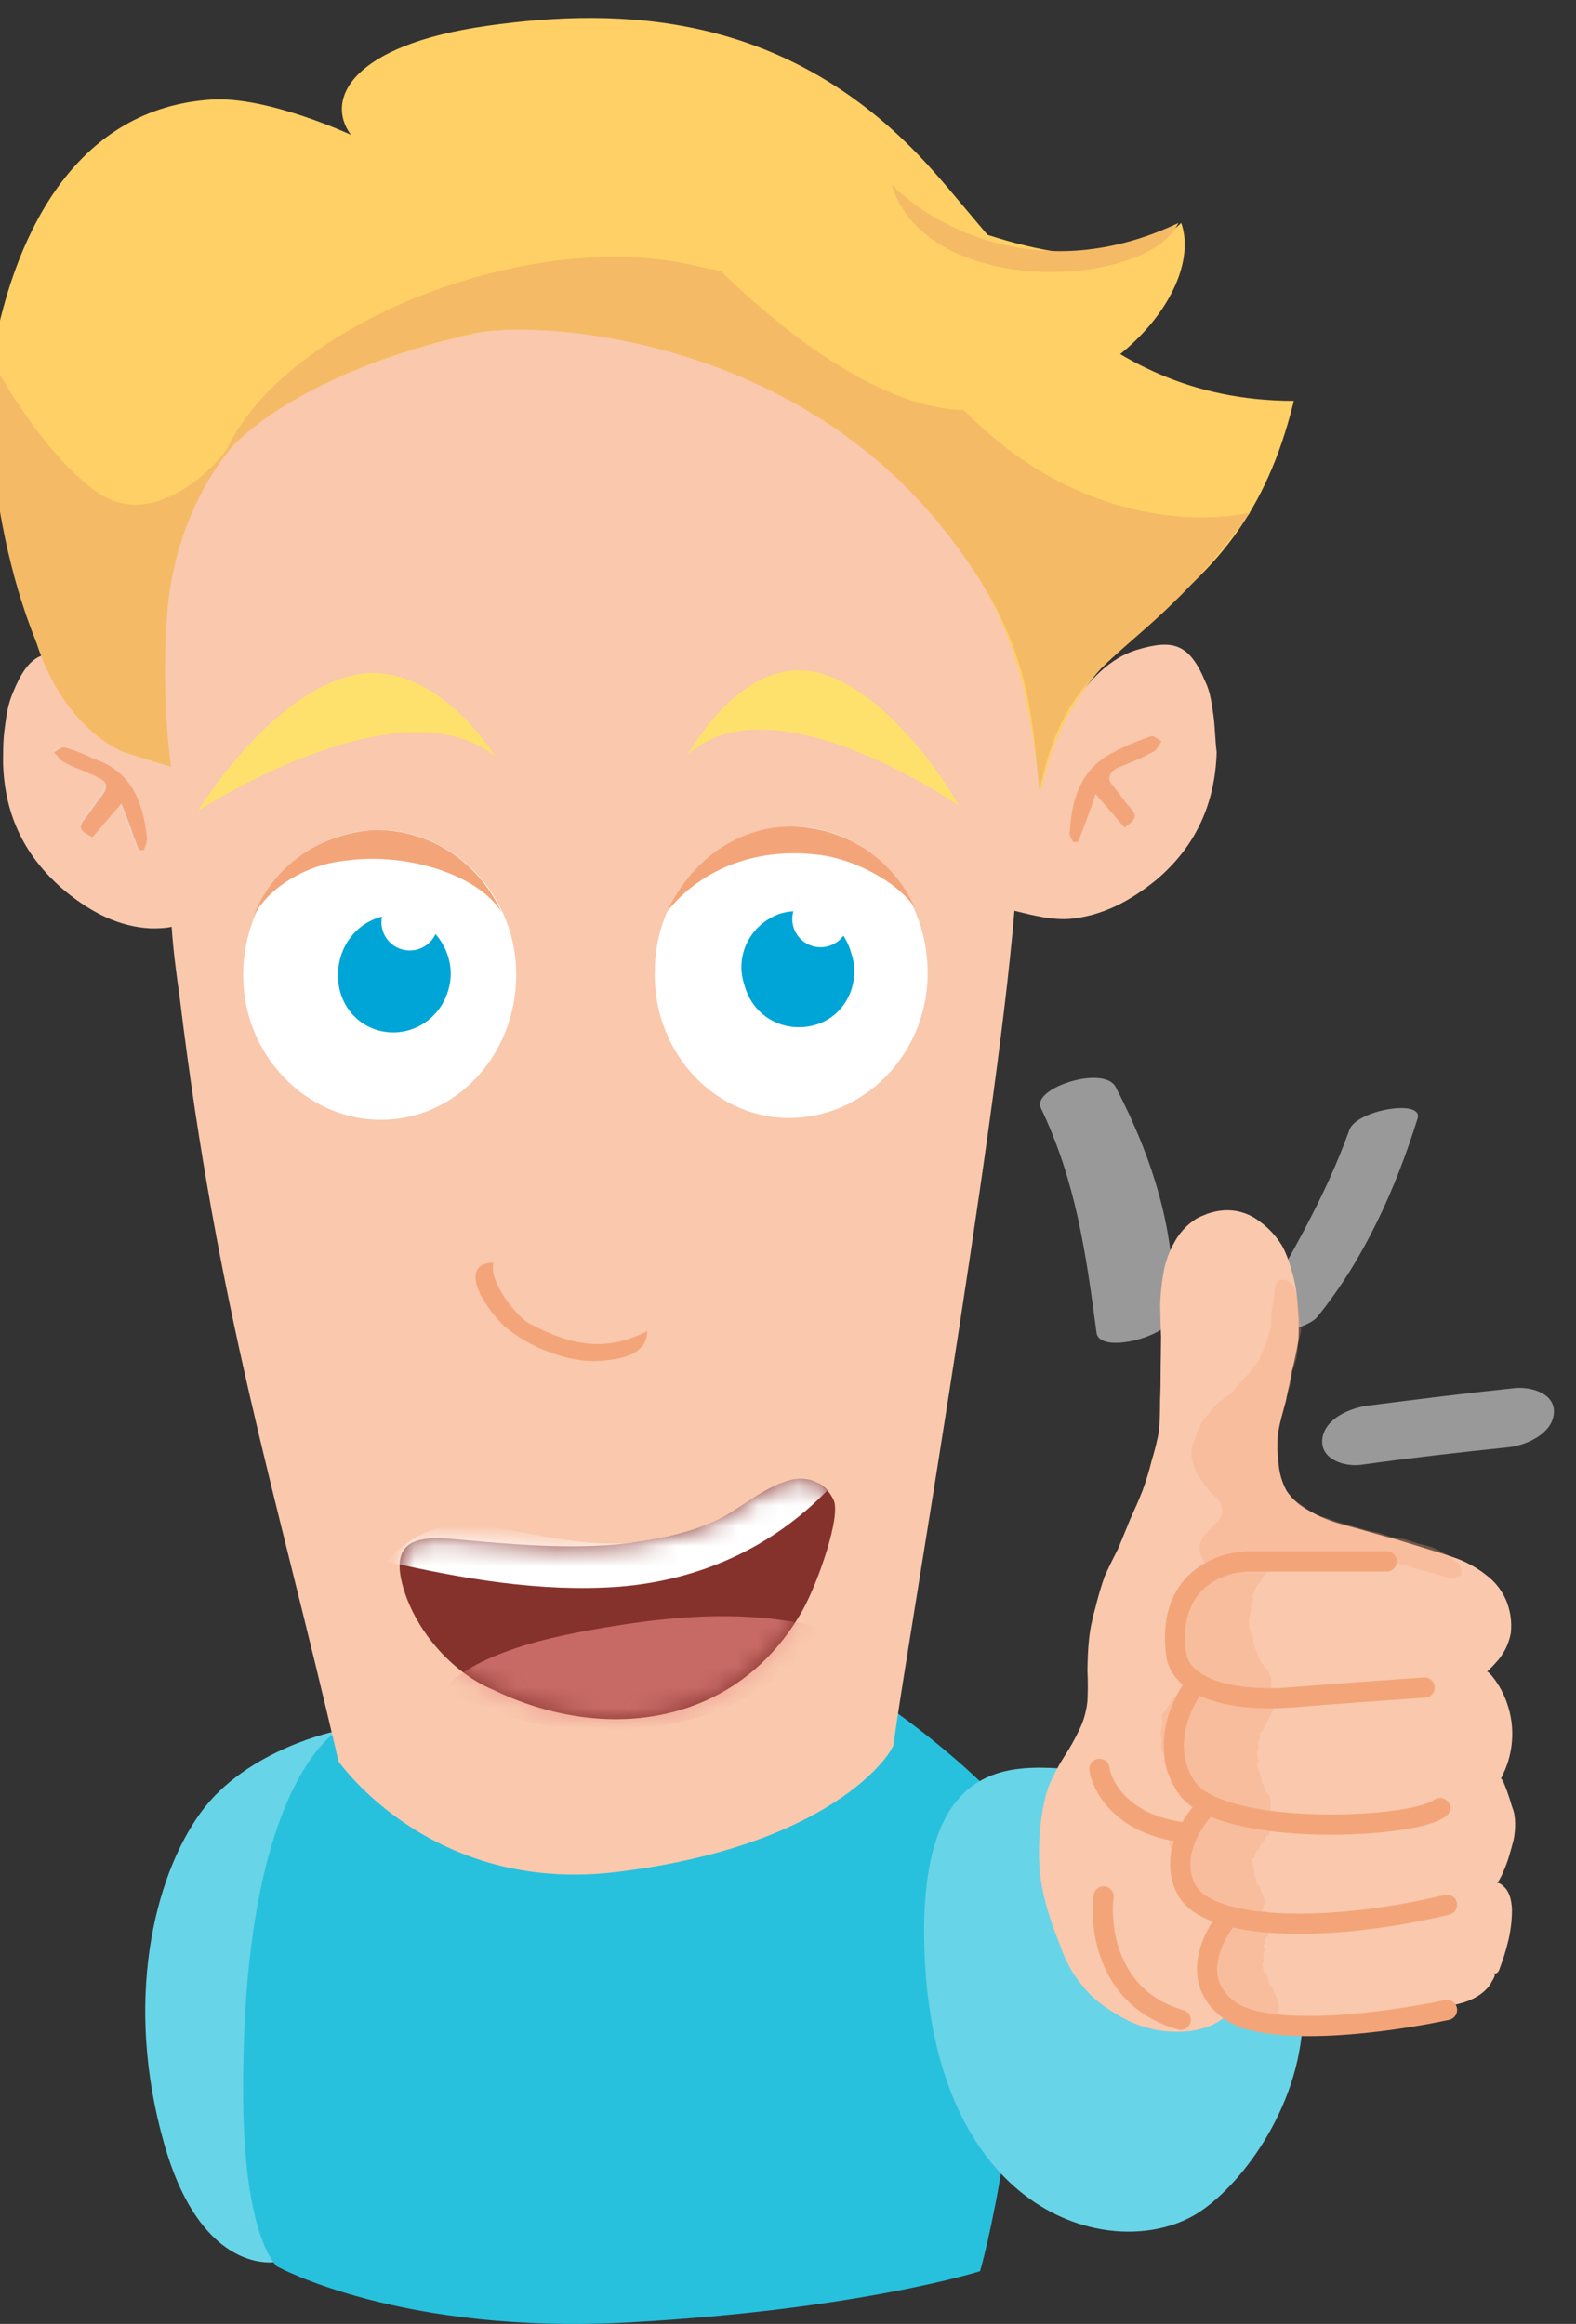 <svg width="78" height="115" viewBox="0 0 78 115" fill="none" xmlns="http://www.w3.org/2000/svg">
<rect x="0" y="0" width="78" height="115" fill="#333333" stroke="none"/>
<g opacity="0.5">
<path d="M51.516 54.83C53.254 58.474 53.747 62.028 54.271 65.958C54.42 67.048 57.904 66.127 58.007 65.143C58.329 61.192 57.006 57.216 55.214 53.786C54.623 52.681 51.034 53.854 51.516 54.83Z" fill="white"/>
<path d="M66.787 55.908C65.578 59.272 63.852 62.162 62.096 65.234C61.321 66.591 64.686 65.837 65.192 65.168C67.489 62.36 69.08 58.817 70.156 55.358C70.492 54.365 67.152 54.911 66.787 55.908Z" fill="white"/>
<path d="M67.35 72.488C69.786 72.149 72.203 71.871 74.625 71.622C75.49 71.539 76.805 70.973 76.903 69.96C77.002 68.948 75.776 68.62 74.996 68.689C72.546 68.943 70.162 69.244 67.721 69.555C66.86 69.666 65.565 70.171 65.442 71.217C65.344 72.23 66.546 72.59 67.35 72.488Z" fill="white"/>
</g>
<path d="M16.722 85.644C16.722 85.644 12.225 86.527 9.921 89.711C7.617 92.895 6.108 99.079 8.143 106.149C10.013 112.649 13.659 111.932 13.659 111.932L15.506 99.956L16.722 85.644Z" fill="#68D4E7"/>
<path d="M16.725 85.644C16.725 85.644 11.88 88.258 12.039 104.014C12.107 110.808 13.707 112.151 13.707 112.151C13.707 112.151 19.825 115.556 31.186 114.922C42.547 114.289 48.506 112.389 48.506 112.389C48.506 112.389 50.926 104.176 50.767 90.637C48.505 87.629 44.294 84.693 44.294 84.693L16.725 85.644Z" fill="#27C1DD"/>
<path d="M60.057 35.41C59.977 34.856 59.898 34.223 59.66 33.748C58.865 31.847 58.071 31.61 56.243 32.164C53.621 32.956 52.112 36.677 51.953 36.915C51.794 36.836 51.556 36.836 51.317 36.756C52.191 33.668 52.906 30.581 52.986 29.472C53.224 26.859 55.131 14.349 34.554 13.241C14.056 12.132 7.144 20.763 7.144 20.763C7.144 20.763 7.303 28.126 7.859 36.281C7.621 35.885 7.303 35.489 6.985 35.094C6.27 33.906 5.317 33.114 4.045 32.639C2.218 32.006 1.424 32.322 0.629 34.302C0.391 34.856 0.311 35.41 0.232 36.044C0.152 36.598 0.152 37.231 0.152 37.786C0.232 40.398 1.265 42.457 3.251 44.12C4.522 45.149 5.873 45.862 7.462 45.941C7.779 45.941 8.177 45.941 8.494 45.862C8.574 47.049 8.733 48.237 8.892 49.345C10.799 65.022 13.579 73.478 16.757 87.175C16.837 87.254 21.365 93.747 30.502 92.638C41.069 91.371 44.246 86.779 44.246 86.225C44.405 84.325 49.331 55.996 50.205 45.07H50.126C50.126 45.07 50.126 45.07 50.205 45.07C51.158 45.307 52.112 45.545 52.986 45.466C54.575 45.307 55.925 44.595 57.197 43.565C59.183 41.903 60.136 39.765 60.216 37.231C60.136 36.598 60.136 35.965 60.057 35.41Z" fill="#F9C8AD"/>
<path d="M40.427 73.36C39.948 73.114 39.348 73.131 38.815 73.341C37.563 73.756 36.554 74.752 35.373 75.284C34.192 75.816 32.869 76.113 31.625 76.298C28.837 76.697 26.033 76.483 23.23 76.232C21.287 76.049 19.103 75.733 19.976 78.63C20.648 80.833 22.473 82.817 24.395 83.611C29.941 86.31 36.499 85.428 39.739 79.656C40.5 78.269 41.631 75.022 41.258 74.23C41.085 73.861 40.812 73.523 40.427 73.36Z" fill="#85322C"/>
<mask id="mask0" mask-type="alpha" maskUnits="userSpaceOnUse" x="19" y="73" width="23" height="13">
<path d="M40.427 73.36C39.948 73.114 39.348 73.131 38.815 73.341C37.563 73.756 36.554 74.752 35.373 75.284C34.192 75.816 32.869 76.113 31.625 76.298C28.837 76.697 26.033 76.483 23.23 76.232C21.287 76.049 19.103 75.733 19.976 78.63C20.648 80.833 22.473 82.817 24.395 83.611C29.941 86.31 36.499 85.428 39.739 79.656C40.5 78.269 41.631 75.022 41.258 74.23C41.085 73.861 40.812 73.523 40.427 73.36Z" fill="#85322C"/>
</mask>
<g mask="url(#mask0)">
<path d="M30.65 78.518C34.598 78.198 38.178 76.605 40.94 73.759C40.796 73.601 40.614 73.442 40.429 73.359C39.95 73.113 39.35 73.13 38.818 73.341C37.566 73.755 36.556 74.751 35.375 75.283C34.194 75.815 32.872 76.112 31.628 76.297C28.84 76.696 25.865 75.667 23.062 75.415C21.717 75.291 19.933 76.229 19.147 77.272C22.903 78.13 26.778 78.802 30.65 78.518Z" fill="white"/>
<path opacity="0.68" d="M31.114 80.351C29.376 80.612 27.636 80.919 25.974 81.412C24.566 81.869 22.985 82.458 21.932 83.618C22.47 83.913 23.053 84.118 23.55 84.365C29.327 86.778 36.777 85.982 40.804 80.6C37.671 79.753 34.42 79.869 31.114 80.351Z" fill="#E78482"/>
</g>
<path d="M7.031 42.063C6.952 42.063 6.872 42.063 6.793 42.063C6.475 41.271 6.157 40.479 5.919 39.767C5.442 40.321 4.965 40.875 4.489 41.429C3.933 41.113 3.774 40.875 4.092 40.479C4.409 40.083 4.648 39.688 4.965 39.292C5.283 38.896 5.204 38.579 4.807 38.421C4.25 38.104 3.615 37.946 3.059 37.629C2.82 37.55 2.741 37.312 2.582 37.154C2.741 37.075 2.979 36.837 3.138 36.916C3.774 37.154 4.409 37.391 4.965 37.629C6.634 38.342 7.031 39.846 7.19 41.429C7.27 41.667 7.111 41.904 7.031 42.063Z" fill="#F5CEBB"/>
<path d="M57.007 37.233C56.451 37.55 55.815 37.788 55.259 38.025C54.862 38.263 54.783 38.58 55.1 38.896C55.418 39.292 55.657 39.688 55.974 40.005C56.292 40.401 56.213 40.559 55.657 40.955C55.18 40.401 54.703 39.846 54.226 39.292C53.988 40.005 53.67 40.876 53.352 41.667C53.273 41.667 53.194 41.667 53.114 41.667C53.035 41.509 52.876 41.272 52.955 41.113C53.035 39.53 53.511 38.025 55.1 37.233C55.657 36.917 56.292 36.679 56.928 36.442C57.087 36.362 57.325 36.6 57.484 36.679C57.325 36.917 57.245 37.154 57.007 37.233Z" fill="#F3A579"/>
<path fill-rule="evenodd" clip-rule="evenodd" d="M4.575 41.428C5.051 40.874 5.528 40.32 6.005 39.766C6.323 40.478 6.561 41.27 6.879 42.062C6.958 42.062 7.038 42.062 7.117 42.062C7.197 41.903 7.276 41.666 7.276 41.508C7.117 39.924 6.64 38.42 5.051 37.707C4.416 37.469 3.86 37.153 3.224 36.995C3.065 36.915 2.827 37.153 2.668 37.232C2.827 37.39 2.986 37.628 3.145 37.707C3.701 38.024 4.336 38.182 4.893 38.499C5.29 38.657 5.369 38.974 5.051 39.37C4.734 39.766 4.495 40.161 4.178 40.557C3.86 40.953 3.939 41.112 4.575 41.428Z" fill="#F3A579"/>
<path d="M24.511 37.426C24.511 37.426 21.412 32.359 17.281 33.467C13.149 34.576 9.812 40.118 9.812 40.118C9.812 40.118 19.744 33.626 24.511 37.426Z" fill="#FEE16C"/>
<path d="M34.047 37.348C34.047 37.348 36.748 32.281 40.562 33.31C44.375 34.339 47.474 39.882 47.474 39.882C47.474 39.882 38.258 33.468 34.047 37.348Z" fill="#FEE16C"/>
<path fill-rule="evenodd" clip-rule="evenodd" d="M0.918 27.415C0.362 23.852 -1.052 21.351 -0.353 17.518C0.811 11.144 3.987 5.351 10.452 4.929C13.23 4.747 17.364 6.67 17.364 6.67C16.079 4.929 17.364 2.234 24.115 1.276C30.865 0.318 38.696 0.69 45.41 7.621C49.485 11.827 53.834 19.835 64.035 19.835C61.237 31.366 53.588 29.597 51.527 39.133C50.905 36.047 51.051 31.294 46.363 25.673C38.657 16.409 26.501 15.855 23.561 16.488C14.663 18.468 11.485 22.031 11.485 22.031L6.4 29.077L8.466 37.945L6.162 37.233C4.891 34.065 1.792 31.769 1.792 31.769L1.395 30.265C1.395 30.265 1.316 29.79 1.236 29.077C1.077 28.602 0.998 27.969 0.918 27.415Z" fill="#FED065"/>
<path fill-rule="evenodd" clip-rule="evenodd" d="M6.16 37.232L8.464 37.945C8.464 37.945 7.907 34.065 8.305 30.027C8.781 25.039 11.483 22.11 11.483 22.11C11.483 22.11 14.581 18.468 23.479 16.488C26.419 15.855 38.575 16.488 46.281 25.673C50.969 31.294 51.016 34.906 51.445 39.133C52.957 31.937 56.268 33.193 61.863 25.372C61.863 25.372 54.286 27.299 47.393 19.972C43.393 15.72 42.309 14.825 34.126 13.084C25.942 11.342 14.343 16.013 11.324 22.03C10.926 22.901 7.669 26.306 4.888 24.406C1.949 22.426 -0.581 17.507 -0.581 17.507C-0.581 17.507 -0.953 25.01 1.79 31.769C3.22 36.203 6.16 37.232 6.16 37.232Z" fill="#F5BA66"/>
<path d="M29.585 67.349C27.965 67.434 25.835 66.499 24.812 65.48C23.448 64.036 22.969 62.486 24.418 62.486C24.178 63.443 25.574 65.14 26.171 65.48C28.387 66.669 30.076 66.87 32.029 65.874C32.029 66.81 31.204 67.264 29.585 67.349Z" fill="#F3A579"/>
<path d="M18.442 41.079C22.123 40.905 25.367 43.962 25.542 47.893C25.717 51.824 22.912 55.231 19.143 55.406C15.461 55.58 12.218 52.523 12.043 48.592C11.868 44.661 14.673 41.254 18.442 41.079Z" fill="white"/>
<path d="M22.194 48.969C21.756 50.541 20.178 51.415 18.688 50.978C17.198 50.541 16.409 48.969 16.847 47.397C17.285 45.824 18.863 44.951 20.353 45.388C21.756 45.912 22.632 47.484 22.194 48.969Z" fill="#00A5D7"/>
<path d="M21.656 45.908C21.806 45.151 21.312 44.416 20.552 44.266C19.792 44.117 19.054 44.61 18.904 45.367C18.754 46.124 19.249 46.859 20.009 47.009C20.769 47.158 21.506 46.666 21.656 45.908Z" fill="white"/>
<path d="M45.909 48.331C45.821 52.262 42.665 55.407 38.896 55.32C35.215 55.232 32.234 51.913 32.41 47.895C32.497 43.964 35.653 40.819 39.422 40.906C43.104 40.993 45.996 44.313 45.909 48.331Z" fill="white"/>
<path d="M38.611 45.209C40.102 44.773 41.679 45.559 42.118 47.131C42.644 48.616 41.855 50.276 40.365 50.713C38.874 51.15 37.297 50.363 36.858 48.791C36.332 47.306 37.121 45.734 38.611 45.209Z" fill="#00A5D7"/>
<path d="M40.91 46.842C41.667 46.678 42.148 45.934 41.984 45.18C41.82 44.425 41.073 43.947 40.316 44.11C39.559 44.274 39.078 45.018 39.242 45.772C39.407 46.527 40.153 47.006 40.91 46.842Z" fill="white"/>
<path d="M17.111 42.589C20.267 42.152 23.799 43.376 24.845 45.185C23.706 42.652 21.251 40.992 18.446 41.08C15.817 41.254 13.523 42.861 12.559 45.307C13.376 43.823 15.271 42.764 17.111 42.589Z" fill="#F3A579"/>
<path d="M40.395 42.288C37.24 41.939 34.626 43.101 33.023 45.099C34.163 42.565 36.617 40.818 39.335 40.906C41.964 40.993 44.231 42.577 45.283 44.935C44.459 43.658 42.236 42.463 40.395 42.288Z" fill="#F3A579"/>
<path d="M46.273 10.676C41.629 8.818 35.586 9.902 33.145 10.676C35.928 14.04 42.861 20.67 48.327 20.277C55.159 19.785 59.58 14.248 58.463 11.033C56.097 13.355 52.078 12.998 46.273 10.676Z" fill="#FED065"/>
<path d="M44.121 9.113C46.011 11.108 51.498 14.284 58.321 11.033C56.803 14.293 45.818 14.829 44.121 9.113Z" fill="#F5BA66"/>
<path d="M45.749 96.404C45.43 85.928 51.12 87.569 53.691 87.566C71.161 94.511 63.152 107.432 58.984 109.688C54.815 111.943 46.148 109.5 45.749 96.404Z" fill="#68D4E7"/>
<path d="M74.135 93.137L74.203 93.028C74.232 92.976 74.263 92.925 74.289 92.872C74.342 92.768 74.39 92.662 74.432 92.553C74.54 92.308 74.631 92.056 74.704 91.798C74.775 91.548 74.851 91.3 74.914 91.039C74.967 90.77 74.992 90.496 74.989 90.222C74.986 90.084 74.973 89.945 74.951 89.808L74.933 89.707C74.925 89.667 74.914 89.629 74.901 89.591L74.835 89.402C74.76 89.148 74.68 88.9 74.592 88.648C74.547 88.523 74.497 88.399 74.446 88.27C74.416 88.195 74.379 88.124 74.334 88.056C74.323 88.041 74.311 88.026 74.298 88.013C74.291 88.019 74.283 88.024 74.286 88.013L74.332 87.923L74.503 87.546C74.71 87.04 74.825 86.501 74.843 85.955C74.862 85.409 74.782 84.864 74.608 84.346C74.44 83.825 74.174 83.339 73.826 82.916C73.782 82.864 73.732 82.822 73.682 82.77C73.648 82.736 73.659 82.75 73.651 82.744L73.639 82.738C73.632 82.728 73.617 82.738 73.602 82.738C73.586 82.738 73.602 82.728 73.607 82.722L73.63 82.692L73.637 82.683L73.672 82.651L73.746 82.581C73.84 82.487 73.934 82.392 74.029 82.282C74.417 81.875 74.676 81.362 74.775 80.808C74.835 80.252 74.753 79.689 74.535 79.174C74.312 78.666 73.957 78.228 73.507 77.905C73.467 77.874 73.425 77.84 73.385 77.81L73.326 77.767L73.248 77.714L73.259 77.721C72.934 77.5 72.586 77.314 72.222 77.166H72.215L72.11 77.125C71.612 76.944 71.118 76.794 70.619 76.643L69.121 76.182C68.62 76.05 68.125 75.913 67.628 75.767C67.131 75.621 66.621 75.495 66.129 75.35C65.648 75.196 65.186 74.99 64.75 74.735C64.318 74.509 63.949 74.179 63.676 73.775C63.442 73.344 63.304 72.866 63.274 72.376C63.205 71.877 63.198 71.372 63.255 70.872C63.35 70.37 63.485 69.879 63.628 69.38C63.738 68.872 63.846 68.363 63.937 67.849C64.066 67.343 64.181 66.831 64.262 66.308C64.291 65.78 64.279 65.25 64.226 64.723C64.21 64.192 64.137 63.665 64.006 63.151C63.863 62.639 63.716 62.121 63.451 61.642C63.165 61.174 62.79 60.768 62.346 60.447C61.903 60.098 61.359 59.902 60.795 59.889C60.514 59.885 60.235 59.922 59.965 60L59.764 60.06L59.576 60.138C59.445 60.186 59.319 60.245 59.199 60.314C58.73 60.614 58.349 61.032 58.095 61.527C57.831 61.997 57.653 62.511 57.572 63.043C57.482 63.563 57.431 64.089 57.42 64.616C57.426 65.14 57.446 65.654 57.464 66.176L57.443 67.728C57.443 68.244 57.438 68.759 57.415 69.271C57.415 69.785 57.404 70.298 57.362 70.809C57.269 71.311 57.146 71.808 56.994 72.296C56.873 72.79 56.725 73.277 56.549 73.754C56.365 74.231 56.154 74.697 55.94 75.169L55.353 76.604C55.115 77.066 54.881 77.535 54.669 78.013C54.494 78.51 54.344 79.015 54.221 79.528L54.117 79.905C54.084 80.032 54.06 80.162 54.031 80.29C53.972 80.55 53.93 80.813 53.904 81.078C53.842 81.606 53.831 82.132 53.819 82.65C53.845 83.159 53.845 83.67 53.819 84.18C53.77 84.671 53.635 85.15 53.42 85.594C53.202 86.053 52.953 86.496 52.674 86.92C52.388 87.366 52.14 87.835 51.934 88.323C51.833 88.573 51.755 88.832 51.701 89.096C51.674 89.225 51.643 89.352 51.62 89.481L51.553 89.871C51.473 90.391 51.43 90.917 51.425 91.444C51.411 91.971 51.441 92.499 51.512 93.022C51.594 93.543 51.71 94.057 51.861 94.562C52.009 95.065 52.183 95.559 52.383 96.044C52.478 96.283 52.556 96.533 52.666 96.779C52.771 97.026 52.892 97.266 53.026 97.498C53.308 97.958 53.642 98.384 54.023 98.765C54.415 99.129 54.849 99.444 55.317 99.703C55.77 99.986 56.262 100.202 56.777 100.344C57.293 100.489 57.829 100.555 58.365 100.54C58.911 100.538 59.451 100.43 59.957 100.224C60.13 100.143 60.297 100.049 60.456 99.941L60.575 99.861L60.688 99.767L60.799 99.672C60.813 99.663 60.799 99.664 60.804 99.658L60.796 99.638C60.796 99.638 60.805 99.647 60.808 99.65L60.822 99.659L60.917 99.71C61.047 99.778 61.186 99.829 61.329 99.863C61.602 99.926 61.882 99.948 62.162 99.931C62.431 99.931 62.701 99.897 62.949 99.88C63.2 99.863 63.452 99.859 63.703 99.868C64.209 99.843 64.725 99.859 65.244 99.868C65.766 99.926 66.29 99.954 66.814 99.952C67.338 99.924 67.859 99.869 68.377 99.788C68.897 99.736 69.414 99.661 69.927 99.587C70.437 99.492 70.942 99.391 71.451 99.304C71.961 99.216 72.499 99.135 72.999 98.858C73.345 98.669 73.67 98.397 73.839 98.048C73.872 97.994 74.059 97.709 73.943 97.647C73.93 97.64 73.916 97.637 73.901 97.636L73.907 97.627L73.918 97.635C73.945 97.65 73.975 97.658 74.005 97.657C74.035 97.656 74.065 97.645 74.09 97.628C74.198 97.554 74.238 97.365 74.262 97.302C74.262 97.302 74.356 97.059 74.434 96.812C74.512 96.565 74.576 96.315 74.576 96.315C74.723 95.803 74.807 95.276 74.827 94.743C74.845 94.465 74.819 94.186 74.75 93.915C74.709 93.77 74.645 93.631 74.561 93.505C74.513 93.44 74.458 93.381 74.397 93.328C74.369 93.3 74.337 93.275 74.303 93.253L74.251 93.22C74.233 93.209 74.213 93.197 74.213 93.197L74.166 93.181H74.147C74.135 93.183 74.125 93.186 74.115 93.19C74.115 93.19 74.097 93.197 74.101 93.19L74.109 93.182C74.119 93.168 74.127 93.153 74.135 93.137ZM72.208 77.17L72.141 77.158C72.164 77.157 72.186 77.161 72.208 77.17Z" fill="#F9C8AD"/>
<path opacity="0.3" d="M63.245 99.011C63.223 98.927 63.191 98.845 63.151 98.767C63.119 98.696 63.081 98.628 63.039 98.562L62.962 98.36L62.849 98.206L62.77 98.049C62.764 97.987 62.761 97.924 62.756 97.865C62.73 97.814 62.707 97.76 62.681 97.709C62.63 97.664 62.587 97.614 62.537 97.564C62.521 97.506 62.517 97.445 62.506 97.385C62.495 97.326 62.492 97.265 62.485 97.205C62.498 97.143 62.519 97.081 62.538 97.022C62.535 96.963 62.535 96.903 62.538 96.844C62.53 96.784 62.526 96.724 62.526 96.664C62.545 96.606 62.567 96.549 62.593 96.493C62.563 96.427 62.538 96.36 62.517 96.291C62.547 96.235 62.574 96.179 62.606 96.126C62.611 96.063 62.619 96 62.63 95.938C62.671 95.888 62.705 95.837 62.747 95.79C62.767 95.733 62.785 95.674 62.809 95.617C62.832 95.56 62.857 95.503 62.885 95.448C62.907 95.409 62.964 95.401 62.943 95.327C62.943 95.315 62.969 95.29 62.875 95.211L62.844 95.188L62.889 95.21L62.901 95.225C62.939 95.281 62.991 95.328 63.052 95.359C63.06 95.364 63.068 95.366 63.077 95.367C63.086 95.368 63.094 95.367 63.103 95.365C63.111 95.362 63.119 95.358 63.126 95.352C63.132 95.347 63.138 95.34 63.142 95.332C63.15 95.311 63.156 95.289 63.16 95.266C63.168 95.248 63.174 95.228 63.178 95.209C63.188 95.17 63.191 95.13 63.188 95.09C63.185 95.04 63.171 94.99 63.146 94.946C63.12 94.873 63.074 94.808 63.013 94.758C62.963 94.719 62.906 94.69 62.846 94.672C62.759 94.626 62.669 94.588 62.576 94.557C62.53 94.569 62.481 94.583 62.44 94.597C62.493 94.517 62.529 94.428 62.545 94.333C62.579 94.226 62.591 94.112 62.581 94C62.553 93.905 62.521 93.833 62.498 93.768L62.403 93.579L62.365 93.367C62.306 93.312 62.249 93.257 62.193 93.199C62.184 93.127 62.165 93.059 62.157 92.989C62.128 92.924 62.102 92.858 62.076 92.792C62.076 92.72 62.076 92.649 62.082 92.578L62.033 92.377C62.016 92.309 62.002 92.241 61.992 92.171C61.992 92.122 62.008 92.077 61.955 92.023C61.947 92.014 61.948 91.97 61.861 91.966H61.833H61.852C61.921 91.969 61.989 91.969 62.057 91.966C62.151 91.961 62.098 91.938 62.098 91.931C62.098 91.923 62.098 91.903 62.103 91.876C62.104 91.857 62.104 91.838 62.103 91.818C62.119 91.762 62.143 91.704 62.166 91.646C62.216 91.598 62.267 91.552 62.323 91.508C62.335 91.442 62.353 91.373 62.372 91.304L62.546 91.16L62.611 90.935C62.684 90.883 62.754 90.826 62.819 90.765C62.854 90.671 62.879 90.575 62.895 90.476C62.926 90.353 62.928 90.224 62.902 90.099C62.875 89.984 62.82 89.877 62.744 89.786C62.778 89.738 62.808 89.687 62.833 89.633C62.882 89.505 62.899 89.366 62.88 89.23C62.883 89.112 62.869 88.994 62.839 88.88C62.764 88.797 62.694 88.737 62.627 88.672C62.607 88.588 62.589 88.505 62.572 88.421L62.453 88.192L62.424 87.936C62.389 87.858 62.357 87.778 62.33 87.698C62.302 87.618 62.27 87.537 62.244 87.455C62.228 87.397 62.244 87.332 62.177 87.282C62.166 87.274 62.16 87.22 62.059 87.236L62.028 87.244H62.05C62.125 87.234 62.2 87.218 62.273 87.196C62.367 87.165 62.3 87.146 62.296 87.135L62.238 86.976C62.231 86.893 62.226 86.81 62.222 86.727C62.247 86.643 62.274 86.562 62.303 86.482C62.286 86.402 62.27 86.32 62.259 86.237C62.29 86.159 62.326 86.084 62.363 86.011C62.355 85.931 62.351 85.85 62.35 85.769C62.404 85.719 62.46 85.672 62.518 85.627C62.544 85.557 62.573 85.482 62.608 85.402L62.736 85.168C62.779 85.086 62.823 85 62.863 84.907C62.921 84.809 62.968 84.706 63.002 84.598C62.999 84.456 62.963 84.318 62.898 84.192C62.91 84.043 62.883 83.894 62.819 83.759C62.88 83.631 62.907 83.488 62.897 83.346C62.917 83.221 62.914 83.093 62.888 82.969C62.85 82.87 62.802 82.775 62.745 82.686C62.688 82.604 62.628 82.531 62.569 82.462L62.421 82.255C62.379 82.184 62.335 82.114 62.296 82.04C62.256 81.966 62.244 81.882 62.219 81.802C62.195 81.723 62.148 81.654 62.116 81.578C62.084 81.502 62.063 81.422 62.039 81.343C62.032 81.26 62.027 81.176 62.024 81.093C62.001 81.016 61.977 80.939 61.959 80.859C61.915 80.786 61.874 80.71 61.834 80.631C61.826 80.549 61.817 80.467 61.815 80.385C61.813 80.303 61.809 80.221 61.808 80.139C61.83 80.057 61.849 79.977 61.875 79.897C61.875 79.817 61.889 79.737 61.899 79.657C61.908 79.577 61.909 79.495 61.919 79.415C61.948 79.338 61.982 79.264 62.014 79.19C62.004 79.103 61.995 79.015 61.993 78.925C62.033 78.852 62.074 78.78 62.117 78.71C62.141 78.631 62.169 78.553 62.2 78.475C62.255 78.412 62.308 78.348 62.365 78.287C62.403 78.214 62.447 78.144 62.49 78.075C62.527 78.023 62.563 77.971 62.602 77.92C62.612 77.912 62.619 77.902 62.624 77.891L62.636 77.875C62.672 77.828 62.74 77.815 62.745 77.737C62.745 77.724 62.79 77.695 62.718 77.613L62.694 77.588L62.681 77.577L62.658 77.556C62.658 77.504 62.653 77.453 62.644 77.402C62.625 77.316 62.593 77.368 62.581 77.368C62.57 77.368 62.403 77.379 62.403 77.384C62.312 77.382 62.221 77.385 62.13 77.395C62.035 77.377 61.941 77.359 61.847 77.346C61.758 77.377 61.67 77.411 61.585 77.448C61.49 77.439 61.396 77.439 61.302 77.436C61.217 77.477 61.134 77.524 61.051 77.567C60.957 77.563 60.856 77.557 60.757 77.555C60.673 77.597 60.588 77.634 60.506 77.68C60.424 77.725 60.335 77.751 60.252 77.792C60.169 77.832 60.086 77.874 60.005 77.918C59.924 77.962 59.834 77.99 59.749 78.027C59.685 78.103 59.626 78.185 59.568 78.262C59.468 78.275 59.367 78.289 59.264 78.306C59.205 78.385 59.145 78.457 59.087 78.54C59.018 78.602 58.953 78.671 58.89 78.744C58.81 78.795 58.737 78.855 58.658 78.911C58.596 78.983 58.529 79.05 58.47 79.126C58.397 79.189 58.328 79.257 58.261 79.327C58.219 79.416 58.186 79.509 58.152 79.6C58.118 79.69 58.08 79.778 58.058 79.871C57.993 79.947 57.933 80.026 57.877 80.108C57.862 80.202 57.851 80.306 57.846 80.404C57.798 80.493 57.757 80.585 57.721 80.679C57.74 80.782 57.766 80.883 57.797 80.982C57.764 81.08 57.737 81.179 57.716 81.28C57.744 81.377 57.779 81.471 57.821 81.563C57.801 81.667 57.788 81.773 57.779 81.879C57.854 81.956 57.933 82.03 58.015 82.099C58.04 82.193 58.066 82.28 58.096 82.367C58.105 82.462 58.117 82.564 58.13 82.662C58.201 82.728 58.273 82.79 58.344 82.85C58.384 82.93 58.421 83.009 58.466 83.094C58.497 83.193 58.535 83.291 58.581 83.385C58.686 83.444 58.797 83.491 58.912 83.524L58.937 83.543C58.892 83.543 58.842 83.543 58.801 83.543C58.727 83.626 58.659 83.713 58.596 83.805C58.503 83.841 58.413 83.884 58.326 83.932C58.22 83.964 58.117 84.003 58.018 84.051C57.964 84.147 57.917 84.247 57.878 84.35C57.809 84.429 57.745 84.514 57.689 84.603C57.617 84.685 57.552 84.772 57.495 84.865C57.502 84.977 57.519 85.088 57.546 85.197C57.522 85.293 57.504 85.389 57.491 85.487C57.467 85.581 57.445 85.675 57.43 85.776C57.447 85.871 57.472 85.965 57.497 86.059C57.482 86.154 57.467 86.248 57.458 86.348C57.468 86.442 57.481 86.537 57.496 86.625C57.55 86.709 57.606 86.789 57.663 86.868L57.583 87.165L57.686 87.416C57.703 87.506 57.722 87.596 57.742 87.687C57.802 87.766 57.864 87.845 57.93 87.922C57.927 88.026 57.93 88.131 57.938 88.235C58.012 88.312 58.09 88.384 58.172 88.452C58.216 88.545 58.267 88.635 58.325 88.721C58.375 88.82 58.434 88.914 58.5 89.003C58.595 89.055 58.694 89.098 58.795 89.134C58.873 89.2 58.954 89.259 59.035 89.315C59.129 89.35 59.215 89.382 59.302 89.409L59.567 89.47L59.818 89.551L59.859 89.566L59.632 89.543C59.562 89.591 59.492 89.642 59.424 89.694C59.341 89.684 59.256 89.677 59.168 89.674C59.096 89.72 59.025 89.768 58.957 89.821C58.863 89.818 58.768 89.824 58.675 89.837C58.621 89.924 58.576 90.015 58.54 90.111C58.464 90.159 58.393 90.214 58.328 90.276C58.242 90.325 58.162 90.381 58.087 90.444C58.068 90.538 58.057 90.632 58.054 90.727C58.018 90.804 57.986 90.883 57.96 90.964C57.915 91.041 57.874 91.12 57.838 91.201C57.868 91.291 57.904 91.379 57.946 91.464C57.935 91.545 57.932 91.626 57.929 91.708C57.927 91.79 57.905 91.873 57.901 91.957C57.928 92.037 57.961 92.114 57.995 92.189C57.995 92.272 57.987 92.358 57.989 92.443C58.009 92.523 58.035 92.6 58.061 92.678C58.125 92.742 58.191 92.801 58.259 92.856C58.25 92.95 58.245 93.044 58.246 93.139C58.298 93.205 58.353 93.267 58.409 93.327C58.45 93.397 58.492 93.47 58.539 93.536C58.614 93.58 58.692 93.619 58.768 93.656C58.794 93.738 58.822 93.823 58.855 93.905C58.935 93.939 59.017 93.968 59.097 94C59.15 94.059 59.203 94.118 59.259 94.174C59.316 94.231 59.353 94.307 59.408 94.373C59.486 94.4 59.564 94.425 59.642 94.448C59.701 94.5 59.762 94.553 59.823 94.603C59.895 94.635 59.968 94.665 60.041 94.697C60.114 94.73 60.193 94.741 60.27 94.758C60.347 94.775 60.417 94.807 60.49 94.829C60.562 94.852 60.636 94.88 60.711 94.904C60.741 94.921 60.774 94.935 60.805 94.951C60.78 94.983 60.755 95.014 60.731 95.045C60.643 95.04 60.555 95.04 60.467 95.045C60.415 95.111 60.367 95.18 60.323 95.251C60.269 95.306 60.217 95.365 60.169 95.425C60.104 95.469 60.041 95.516 59.981 95.567C59.932 95.627 59.886 95.69 59.844 95.755C59.789 95.811 59.735 95.869 59.686 95.929C59.666 96.005 59.65 96.082 59.637 96.159C59.619 96.234 59.604 96.307 59.594 96.382C59.547 96.444 59.5 96.509 59.461 96.576C59.461 96.654 59.466 96.731 59.474 96.807C59.44 96.877 59.41 96.948 59.38 97.022C59.407 97.099 59.439 97.174 59.474 97.248C59.444 97.322 59.419 97.396 59.394 97.473C59.42 97.545 59.45 97.615 59.483 97.684C59.454 97.762 59.429 97.842 59.406 97.924C59.469 97.987 59.535 98.045 59.602 98.101C59.611 98.172 59.62 98.245 59.635 98.317C59.626 98.397 59.621 98.477 59.618 98.559C59.676 98.614 59.733 98.668 59.794 98.718C59.819 98.785 59.848 98.852 59.877 98.918C59.892 98.992 59.907 99.067 59.926 99.141C60.002 99.179 60.081 99.212 60.157 99.244C60.195 99.304 60.231 99.364 60.273 99.422C60.314 99.481 60.337 99.555 60.373 99.621C60.434 99.664 60.497 99.705 60.562 99.744C60.596 99.811 60.635 99.878 60.678 99.946C60.734 99.997 60.792 100.047 60.853 100.094C60.936 100.109 61.02 100.119 61.105 100.124C61.147 100.205 61.197 100.283 61.253 100.357C61.334 100.378 61.416 100.393 61.499 100.403C61.578 100.432 61.659 100.454 61.741 100.471C61.83 100.448 61.917 100.418 62.002 100.381C62.09 100.413 62.182 100.437 62.276 100.451C62.351 100.398 62.421 100.338 62.485 100.272C62.566 100.247 62.644 100.215 62.719 100.177C62.806 100.15 62.89 100.114 62.969 100.069C62.995 100.03 63.017 99.989 63.037 99.947C63.058 99.906 63.077 99.864 63.092 99.82C63.157 99.752 63.213 99.675 63.258 99.593C63.323 99.406 63.32 99.202 63.25 99.017L63.245 99.011Z" fill="#F3A579"/>
<path opacity="0.3" d="M72.326 77.803C72.329 77.771 72.327 77.739 72.319 77.709C72.313 77.68 72.308 77.647 72.299 77.614L72.257 77.515C72.227 77.459 72.192 77.406 72.151 77.357L72.095 77.297C71.922 77.122 71.718 76.98 71.494 76.877C71.291 76.758 71.081 76.652 70.866 76.56C70.642 76.495 70.419 76.439 70.195 76.389C69.979 76.313 69.761 76.241 69.543 76.173C69.317 76.133 69.093 76.097 68.868 76.062L68.218 75.85L67.891 75.786C67.784 75.764 67.695 75.739 67.577 75.706C67.358 75.637 67.138 75.576 66.917 75.517L66.267 75.334C66.055 75.265 65.846 75.19 65.64 75.11C65.425 75.058 65.214 74.995 65.007 74.922C64.912 74.858 64.824 74.799 64.739 74.733C64.654 74.667 64.569 74.599 64.492 74.527C64.405 74.469 64.311 74.417 64.227 74.354C64.143 74.291 64.057 74.228 63.981 74.154C63.906 74.081 63.836 74.001 63.775 73.916C63.714 73.831 63.651 73.745 63.599 73.653L63.474 73.36L63.386 73.054C63.328 72.846 63.285 72.634 63.259 72.42C63.244 72.204 63.242 71.987 63.254 71.77C63.245 71.553 63.248 71.334 63.26 71.11C63.272 70.887 63.304 70.67 63.337 70.45C63.394 70.234 63.458 70.019 63.526 69.805C63.566 69.583 63.609 69.365 63.654 69.145L63.869 68.5C63.906 68.274 63.941 68.049 63.973 67.823C64.045 67.606 64.113 67.387 64.177 67.163C64.209 66.935 64.235 66.706 64.253 66.477C64.31 66.252 64.359 66.024 64.395 65.792C64.378 65.557 64.346 65.323 64.301 65.092C64.301 64.975 64.284 64.858 64.276 64.741C64.267 64.624 64.239 64.508 64.221 64.391C64.189 64.147 64.126 63.907 64.032 63.679C63.996 63.622 63.953 63.569 63.905 63.522C63.879 63.496 63.852 63.471 63.823 63.449C63.786 63.421 63.747 63.396 63.706 63.374C63.66 63.346 63.608 63.328 63.555 63.322C63.501 63.315 63.447 63.319 63.395 63.334C63.343 63.35 63.295 63.376 63.254 63.411C63.212 63.446 63.179 63.489 63.155 63.538C63.132 63.58 63.115 63.625 63.105 63.672C63.095 63.714 63.088 63.757 63.084 63.801L63.066 63.97L63.03 64.307C62.994 64.53 62.957 64.751 62.916 64.967C62.916 65.192 62.916 65.415 62.902 65.638C62.86 65.854 62.807 66.068 62.742 66.279C62.67 66.485 62.586 66.686 62.489 66.881C62.407 67.083 62.313 67.279 62.206 67.469C62.076 67.645 61.937 67.814 61.787 67.974C61.648 68.142 61.498 68.302 61.345 68.459C61.207 68.633 61.062 68.802 60.91 68.972C60.721 69.102 60.533 69.233 60.344 69.37C60.183 69.535 60.025 69.706 59.873 69.887C59.711 70.063 59.563 70.253 59.431 70.453C59.321 70.669 59.235 70.896 59.175 71.131C59.071 71.354 58.997 71.59 58.957 71.833C58.96 72.086 59.008 72.336 59.099 72.572C59.168 72.811 59.282 73.035 59.434 73.232C59.571 73.432 59.723 73.609 59.866 73.783C60.027 73.925 60.178 74.078 60.318 74.242C60.425 74.39 60.481 74.569 60.48 74.751C60.483 74.792 60.481 74.834 60.471 74.874C60.466 74.915 60.456 74.955 60.441 74.994C60.407 75.079 60.361 75.157 60.304 75.228C60.165 75.394 60.016 75.552 59.858 75.7C59.666 75.87 59.517 76.081 59.421 76.318C59.376 76.449 59.36 76.588 59.373 76.726C59.386 76.863 59.429 76.996 59.497 77.116C59.62 77.349 59.805 77.543 60.032 77.675C60.147 77.738 60.27 77.785 60.398 77.815C60.522 77.842 60.648 77.858 60.775 77.861C61.016 77.87 61.257 77.85 61.494 77.804C61.728 77.775 61.952 77.732 62.173 77.698C62.39 77.646 62.608 77.597 62.826 77.552C63.041 77.489 63.258 77.429 63.476 77.372C63.697 77.338 63.92 77.309 64.143 77.284C64.366 77.259 64.589 77.236 64.811 77.216C65.036 77.212 65.26 77.212 65.485 77.216C65.708 77.204 65.931 77.195 66.155 77.191C66.379 77.186 66.603 77.179 66.826 77.169C67.049 77.182 67.274 77.199 67.491 77.221C67.713 77.207 67.938 77.194 68.162 77.194C68.382 77.231 68.602 77.274 68.822 77.325C69.043 77.354 69.263 77.392 69.482 77.432C69.696 77.498 69.91 77.566 70.123 77.64C70.34 77.692 70.558 77.747 70.775 77.806L71.426 77.987C71.579 78.03 71.725 78.121 71.897 78.103C71.926 78.103 72.067 78.145 72.093 78.017C72.095 78.003 72.095 77.989 72.093 77.975H72.098L72.11 77.981C72.133 77.994 72.158 78.002 72.184 78.004C72.21 78.006 72.237 78.003 72.261 77.994C72.278 77.984 72.293 77.971 72.304 77.954C72.315 77.938 72.322 77.919 72.325 77.9C72.333 77.861 72.326 77.823 72.326 77.803Z" fill="#F3A579"/>
<path d="M68.633 77.266H61.836C60.402 77.266 57.674 78.209 58.229 81.982C58.361 82.531 58.721 82.954 59.234 83.271M70.506 83.508C69.165 83.601 65.97 83.827 63.917 83.994C62.162 84.136 60.343 83.954 59.234 83.271M59.234 83.271C58.506 84.159 57.383 86.435 58.715 88.433C58.943 88.776 59.321 89.064 59.805 89.302M71.269 89.473C70.132 90.371 62.851 90.804 59.805 89.302M59.805 89.302C59.498 89.6 59.101 90.097 58.809 90.697M71.616 94.259C67.552 95.239 63.339 95.492 60.83 94.824M60.83 94.824C59.785 94.546 59.035 94.108 58.715 93.496C58.21 92.534 58.41 91.519 58.809 90.697M60.83 94.824C60.009 95.769 58.859 98.019 60.83 99.462C62.8 100.904 68.841 100.063 71.616 99.462M54.414 87.531C54.547 88.462 55.612 90.399 58.809 90.697" stroke="#F3A579" stroke-linecap="round"/>
<path d="M54.62 93.846C54.411 95.464 54.883 98.951 58.434 99.95" stroke="#F3A579" stroke-linecap="round"/>
</svg>
